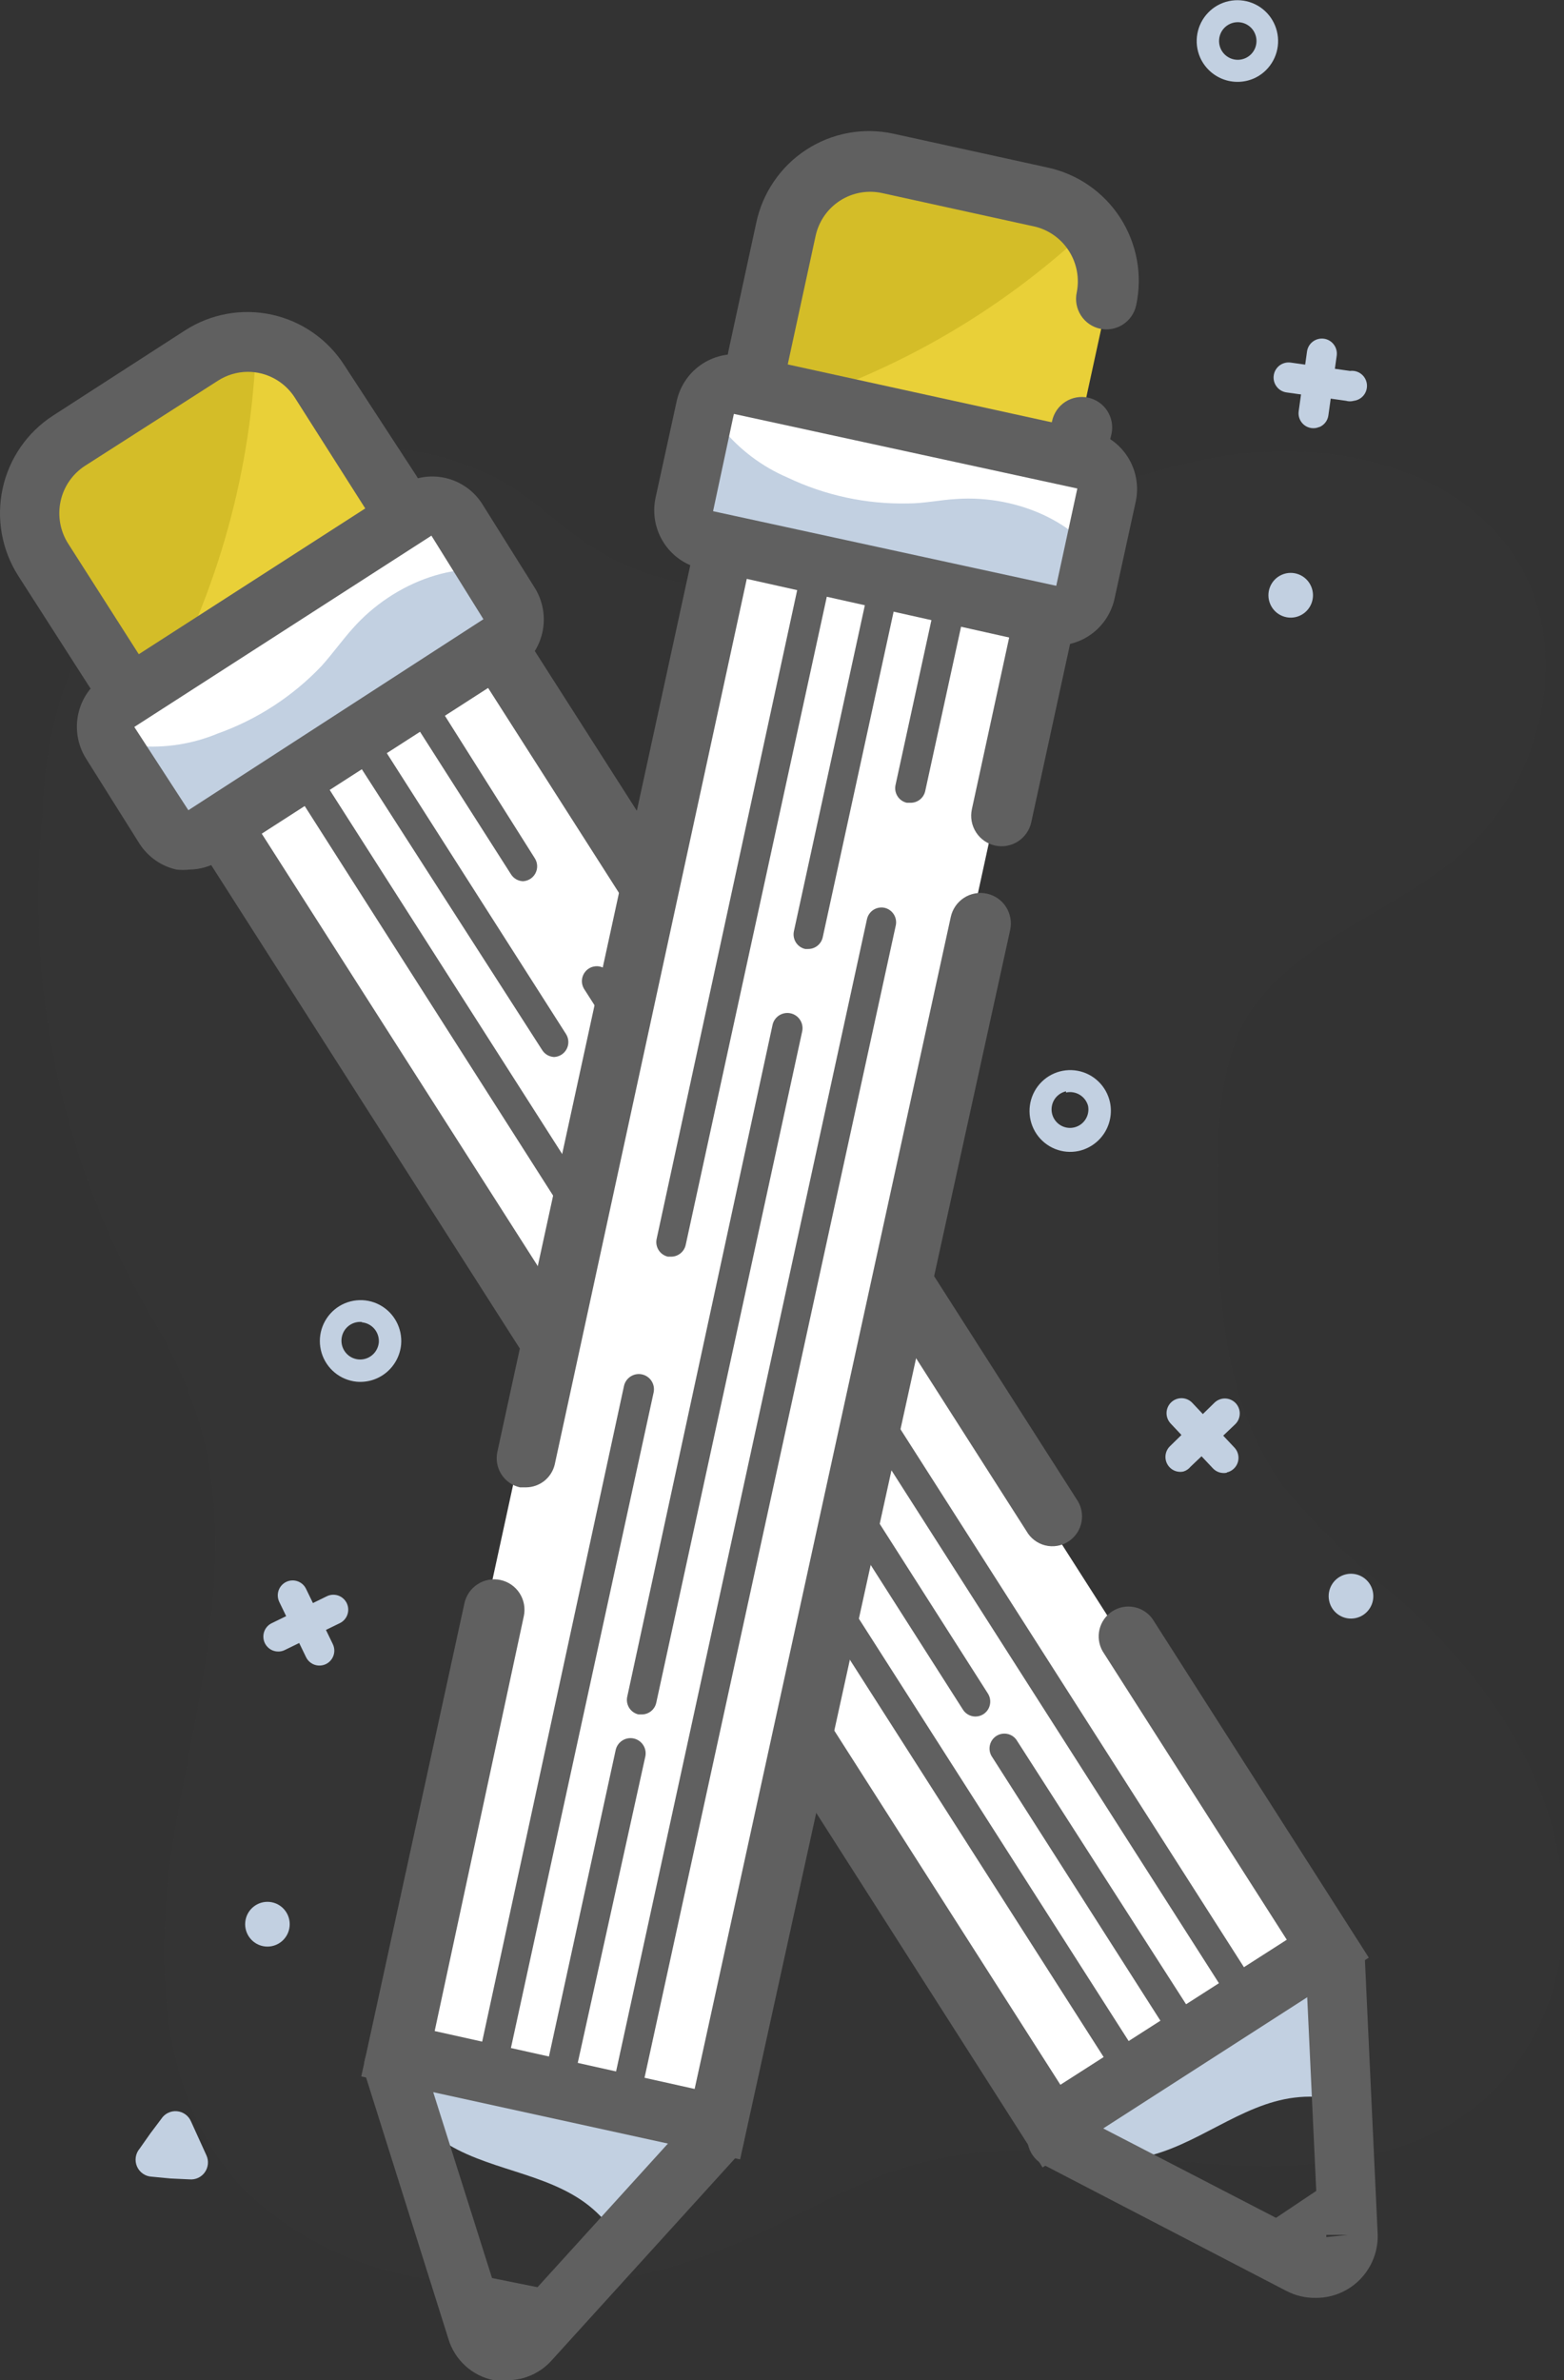 <svg width="69" height="105" viewBox="0 0 69 105" fill="none" xmlns="http://www.w3.org/2000/svg">
<rect x="0" y="0" width="69" height="105" fill="#333333" stroke="none"/>
<g clip-path="url(#clip0)">
<g opacity="0.12">
<path opacity="0.12" d="M1.901 35.781C1.941 33.235 2.529 30.727 3.624 28.43C4.719 26.133 6.295 24.1 8.245 22.472C10.237 20.891 12.655 19.945 15.187 19.755C17.719 19.564 20.25 20.139 22.454 21.405C23.765 22.235 24.853 23.327 26.137 24.144C30.227 26.776 35.549 26.184 40.15 24.71C44.75 23.235 49.115 20.931 53.873 20.142C58.632 19.352 64.229 20.537 66.85 24.604C69.472 28.672 68.03 34.702 64.229 37.861C61.044 40.494 56.364 41.81 54.634 45.575C53.994 47.254 53.7 49.045 53.769 50.841C53.638 55.962 53.638 61.491 56.639 65.612C58.145 67.41 59.832 69.046 61.673 70.496C65.605 74.024 68.856 78.605 68.987 84.108C69.04 85.862 68.69 87.606 67.965 89.203C65.199 95.179 58.894 95.864 53.31 95.442C49.024 95.127 44.632 94.31 40.49 95.442C37.475 96.246 34.801 98.075 31.918 99.194C27.618 100.95 22.897 101.385 18.351 100.445C15.569 99.954 12.987 98.665 10.919 96.733C6.724 92.52 6.79 85.753 7.865 79.908C8.94 74.063 10.486 67.968 8.664 62.334C8.204 60.956 7.598 59.632 6.855 58.385C2.95 51.82 1.19 44.192 1.822 36.571L1.901 35.781Z" fill="#AAAAAA"/>
</g>
<path d="M54.123 64.967C54.012 64.99 53.897 64.984 53.788 64.95C53.681 64.915 53.583 64.853 53.506 64.769L51.645 62.795C51.525 62.667 51.461 62.497 51.465 62.322C51.47 62.147 51.544 61.98 51.671 61.86C51.798 61.739 51.968 61.675 52.142 61.679C52.317 61.684 52.482 61.759 52.602 61.886L54.463 63.861C54.542 63.946 54.598 64.05 54.623 64.164C54.649 64.278 54.644 64.396 54.61 64.507C54.575 64.618 54.512 64.718 54.426 64.796C54.341 64.875 54.236 64.929 54.123 64.954V64.967Z" fill="#C2D0E1"/>
<path d="M52.209 64.914C52.069 64.944 51.924 64.927 51.795 64.867C51.666 64.806 51.56 64.705 51.493 64.578C51.426 64.452 51.403 64.307 51.425 64.165C51.448 64.024 51.516 63.894 51.619 63.795L53.585 61.873C53.648 61.813 53.722 61.767 53.803 61.736C53.883 61.705 53.969 61.69 54.056 61.693C54.142 61.695 54.227 61.715 54.306 61.75C54.385 61.786 54.456 61.836 54.516 61.899C54.575 61.962 54.622 62.037 54.652 62.118C54.683 62.199 54.698 62.285 54.695 62.372C54.693 62.459 54.673 62.544 54.638 62.624C54.603 62.703 54.552 62.774 54.489 62.834L52.523 64.703C52.442 64.804 52.332 64.877 52.209 64.914Z" fill="#C2D0E1"/>
<path d="M47.582 50.775C47.234 50.848 46.874 50.816 46.545 50.683C46.216 50.55 45.933 50.322 45.733 50.028C45.533 49.734 45.424 49.387 45.42 49.031C45.416 48.674 45.517 48.325 45.71 48.026C45.904 47.728 46.181 47.493 46.506 47.353C46.832 47.212 47.192 47.172 47.541 47.236C47.89 47.3 48.212 47.467 48.466 47.715C48.721 47.963 48.896 48.281 48.971 48.63C49.068 49.099 48.977 49.588 48.717 49.99C48.456 50.392 48.048 50.674 47.582 50.775ZM47.031 48.142C46.874 48.177 46.732 48.257 46.62 48.373C46.509 48.489 46.434 48.635 46.406 48.794C46.377 48.952 46.396 49.116 46.459 49.263C46.523 49.411 46.629 49.537 46.763 49.624C46.898 49.712 47.055 49.758 47.215 49.756C47.375 49.754 47.532 49.704 47.664 49.614C47.796 49.523 47.899 49.395 47.959 49.245C48.019 49.096 48.034 48.932 48.001 48.774C47.943 48.572 47.81 48.4 47.63 48.292C47.45 48.185 47.236 48.15 47.031 48.195V48.142Z" fill="#C2D0E1"/>
<path d="M59.809 71.38C60.341 71.266 60.68 70.74 60.566 70.206C60.452 69.671 59.928 69.331 59.396 69.445C58.864 69.56 58.525 70.086 58.639 70.62C58.753 71.155 59.277 71.495 59.809 71.38Z" fill="#C2D0E1"/>
<path d="M58.212 18.838C58.316 18.794 58.407 18.724 58.476 18.634C58.545 18.544 58.59 18.437 58.605 18.325L58.972 15.692C58.997 15.518 58.951 15.34 58.845 15.2C58.74 15.059 58.583 14.966 58.409 14.942C58.323 14.93 58.235 14.935 58.151 14.957C58.067 14.979 57.988 15.017 57.919 15.069C57.778 15.175 57.686 15.333 57.662 15.508L57.295 18.141C57.279 18.256 57.293 18.374 57.337 18.481C57.381 18.589 57.453 18.683 57.544 18.754C57.636 18.825 57.745 18.87 57.86 18.885C57.975 18.9 58.092 18.884 58.199 18.838H58.212Z" fill="#C2D0E1"/>
<path d="M59.733 17.68C59.907 17.657 60.064 17.566 60.171 17.427C60.278 17.287 60.325 17.111 60.303 16.936C60.28 16.762 60.19 16.603 60.051 16.496C59.912 16.388 59.736 16.341 59.562 16.363L56.941 15.995C56.855 15.983 56.767 15.988 56.683 16.01C56.599 16.032 56.52 16.07 56.45 16.122C56.381 16.175 56.323 16.241 56.279 16.316C56.234 16.391 56.206 16.474 56.194 16.561C56.181 16.647 56.187 16.735 56.208 16.82C56.23 16.904 56.268 16.984 56.321 17.053C56.373 17.123 56.438 17.182 56.513 17.226C56.588 17.27 56.671 17.299 56.757 17.311L59.379 17.68C59.495 17.713 59.617 17.713 59.733 17.68Z" fill="#C2D0E1"/>
<path d="M52.943 2.528C52.802 2.201 52.761 1.839 52.824 1.489C52.888 1.138 53.053 0.815 53.3 0.559C53.546 0.302 53.863 0.125 54.209 0.05C54.556 -0.026 54.917 0.003 55.247 0.133C55.577 0.263 55.861 0.488 56.064 0.78C56.267 1.073 56.379 1.419 56.386 1.775C56.394 2.131 56.296 2.481 56.105 2.781C55.915 3.082 55.64 3.319 55.315 3.462C54.877 3.652 54.382 3.661 53.937 3.486C53.493 3.311 53.135 2.966 52.943 2.528ZM53.847 2.133C53.911 2.284 54.019 2.414 54.157 2.503C54.294 2.594 54.455 2.64 54.62 2.638C54.784 2.635 54.943 2.584 55.078 2.49C55.213 2.396 55.317 2.264 55.377 2.11C55.436 1.956 55.449 1.789 55.413 1.628C55.377 1.467 55.295 1.32 55.176 1.207C55.056 1.093 54.906 1.018 54.745 0.991C54.583 0.963 54.416 0.985 54.267 1.053C54.07 1.142 53.916 1.305 53.838 1.507C53.76 1.709 53.763 1.933 53.847 2.133Z" fill="#C2D0E1"/>
<path d="M57.334 27.165C57.832 26.948 58.061 26.366 57.844 25.866C57.628 25.366 57.049 25.136 56.551 25.354C56.053 25.571 55.825 26.152 56.041 26.652C56.257 27.152 56.836 27.382 57.334 27.165Z" fill="#C2D0E1"/>
<path d="M14.025 73.471C13.914 73.46 13.807 73.42 13.715 73.355C13.624 73.291 13.55 73.204 13.501 73.102L12.321 70.667C12.284 70.589 12.261 70.505 12.256 70.418C12.251 70.332 12.262 70.245 12.29 70.163C12.318 70.081 12.362 70.006 12.419 69.941C12.476 69.876 12.545 69.823 12.623 69.785C12.779 69.708 12.96 69.697 13.124 69.754C13.206 69.782 13.281 69.826 13.346 69.883C13.411 69.94 13.463 70.01 13.501 70.088L14.681 72.523C14.733 72.629 14.756 72.746 14.748 72.864C14.739 72.982 14.699 73.095 14.632 73.192C14.565 73.289 14.474 73.366 14.367 73.415C14.26 73.464 14.142 73.483 14.025 73.471Z" fill="#C2D0E1"/>
<path d="M12.217 72.852C12.073 72.84 11.938 72.78 11.832 72.682C11.726 72.585 11.654 72.455 11.629 72.312C11.604 72.17 11.626 72.023 11.691 71.895C11.757 71.766 11.864 71.663 11.994 71.602L14.419 70.417C14.496 70.379 14.58 70.356 14.666 70.351C14.752 70.346 14.839 70.357 14.92 70.385C15.002 70.414 15.077 70.457 15.142 70.515C15.206 70.572 15.259 70.642 15.297 70.719C15.335 70.797 15.357 70.882 15.362 70.968C15.368 71.055 15.356 71.141 15.328 71.223C15.3 71.305 15.256 71.381 15.199 71.446C15.142 71.51 15.073 71.564 14.995 71.602L12.57 72.786C12.461 72.842 12.338 72.865 12.217 72.852Z" fill="#C2D0E1"/>
<path d="M15.729 60.952C15.377 60.916 15.042 60.777 14.768 60.551C14.494 60.325 14.293 60.023 14.189 59.683C14.086 59.342 14.085 58.978 14.187 58.638C14.29 58.297 14.49 57.994 14.763 57.767C15.036 57.54 15.37 57.4 15.723 57.363C16.075 57.326 16.431 57.395 16.744 57.561C17.058 57.727 17.316 57.983 17.485 58.296C17.654 58.608 17.728 58.965 17.696 59.319C17.649 59.797 17.416 60.237 17.048 60.543C16.68 60.849 16.206 60.996 15.729 60.952ZM15.979 58.319C15.815 58.301 15.651 58.333 15.505 58.409C15.36 58.486 15.241 58.604 15.163 58.749C15.085 58.895 15.052 59.06 15.068 59.224C15.084 59.388 15.148 59.543 15.252 59.67C15.357 59.798 15.496 59.891 15.654 59.938C15.811 59.985 15.979 59.984 16.135 59.935C16.292 59.886 16.431 59.791 16.533 59.663C16.636 59.534 16.699 59.378 16.713 59.214C16.727 58.996 16.655 58.781 16.513 58.616C16.371 58.451 16.169 58.349 15.952 58.332L15.979 58.319Z" fill="#C2D0E1"/>
<path d="M12.777 84.977C12.829 84.434 12.432 83.952 11.892 83.901C11.351 83.85 10.871 84.248 10.82 84.791C10.769 85.334 11.166 85.815 11.706 85.867C12.247 85.918 12.726 85.52 12.777 84.977Z" fill="#C2D0E1"/>
<path d="M7.118 93.468C7.192 93.355 7.295 93.264 7.417 93.205C7.539 93.146 7.674 93.121 7.808 93.134C7.943 93.146 8.071 93.194 8.181 93.274C8.29 93.354 8.375 93.462 8.428 93.586L8.769 94.337L9.11 95.087C9.163 95.206 9.184 95.337 9.171 95.467C9.158 95.597 9.112 95.722 9.036 95.828C8.961 95.934 8.859 96.019 8.741 96.074C8.623 96.129 8.492 96.151 8.363 96.14L7.524 96.101L6.698 96.022C6.558 96.016 6.422 95.971 6.307 95.891C6.191 95.812 6.1 95.701 6.044 95.572C5.988 95.443 5.969 95.3 5.99 95.161C6.01 95.022 6.07 94.891 6.161 94.784L6.633 94.113L7.118 93.468Z" fill="#C2D0E1"/>
<path d="M21.447 28.345L9.254 36.197L45.934 93.645L58.127 85.793L21.447 28.345Z" fill="white"/>
<path d="M8.885 15.687L3.048 19.446C1.293 20.576 0.782 22.921 1.908 24.684L5 29.527C6.125 31.289 8.46 31.802 10.215 30.672L16.052 26.913C17.807 25.782 18.318 23.437 17.192 21.674L14.1 16.832C12.975 15.069 10.64 14.556 8.885 15.687Z" fill="#E9D038"/>
<path d="M11.299 15.113C11.126 20.698 9.61 26.159 6.882 31.029C6.499 30.897 6.144 30.696 5.833 30.436C5.502 30.186 5.218 29.878 4.994 29.528L1.901 24.683C1.358 23.833 1.174 22.801 1.388 21.814C1.602 20.827 2.196 19.965 3.041 19.418L8.887 15.652C9.605 15.198 10.455 14.998 11.299 15.086V15.113Z" fill="#D4BD28"/>
<path d="M58.579 85.938L58.881 92.599C58.298 92.483 57.701 92.46 57.111 92.533C54.712 92.823 52.759 94.705 50.387 95.166C49.955 95.247 49.514 95.274 49.076 95.245L46.323 93.823L58.579 85.938Z" fill="#C2D0E1"/>
<path d="M8.192 32.582C7.822 32.582 7.453 32.542 7.091 32.464C5.793 32.181 4.658 31.396 3.932 30.278L0.8 25.394C0.075 24.253 -0.17 22.871 0.117 21.548C0.404 20.226 1.201 19.072 2.333 18.338L8.166 14.573C9.301 13.842 10.679 13.593 11.997 13.882C13.314 14.171 14.464 14.974 15.192 16.113L18.351 20.958C19.076 22.099 19.321 23.482 19.034 24.804C18.746 26.126 17.95 27.28 16.817 28.014L10.919 31.779C10.106 32.304 9.159 32.583 8.192 32.582ZM10.919 16.403C10.453 16.407 9.999 16.544 9.608 16.798L3.749 20.55C3.2 20.906 2.813 21.466 2.674 22.107C2.534 22.748 2.652 23.418 3.002 23.973L6.095 28.817C6.45 29.368 7.007 29.756 7.645 29.897C8.284 30.038 8.951 29.919 9.503 29.567L15.336 25.802C15.609 25.627 15.845 25.4 16.031 25.133C16.216 24.866 16.347 24.565 16.417 24.247C16.486 23.929 16.492 23.6 16.435 23.28C16.378 22.959 16.258 22.654 16.083 22.38L13.003 17.535C12.778 17.186 12.47 16.899 12.105 16.701C11.741 16.503 11.333 16.401 10.919 16.403Z" fill="#606060"/>
<path d="M45.996 95.614L6.134 33.175L20.553 23.959L47.49 66.125C47.594 66.27 47.667 66.435 47.706 66.609C47.745 66.784 47.747 66.965 47.714 67.14C47.681 67.316 47.612 67.483 47.513 67.631C47.413 67.779 47.285 67.905 47.135 68.002C46.986 68.099 46.818 68.164 46.642 68.193C46.467 68.223 46.287 68.216 46.114 68.173C45.941 68.131 45.779 68.053 45.637 67.945C45.495 67.838 45.376 67.702 45.288 67.547L19.741 27.54L9.752 33.964L46.782 91.967L56.77 85.569L48.643 72.839C48.477 72.546 48.429 72.201 48.509 71.873C48.589 71.546 48.791 71.262 49.073 71.079C49.355 70.897 49.697 70.831 50.026 70.894C50.356 70.956 50.649 71.144 50.846 71.417L60.388 86.359L45.996 95.614Z" fill="#606060"/>
<path d="M18.376 22.53L5.278 30.965C4.687 31.346 4.515 32.136 4.894 32.73L7.279 36.464C7.658 37.058 8.444 37.23 9.036 36.85L22.133 28.415C22.724 28.034 22.896 27.244 22.517 26.65L20.133 22.916C19.754 22.322 18.967 22.149 18.376 22.53Z" fill="white"/>
<path d="M22.847 25.46L23.502 26.487C23.666 26.75 23.721 27.066 23.654 27.369C23.588 27.672 23.407 27.936 23.148 28.106L9.87 36.65C9.609 36.814 9.293 36.869 8.992 36.803C8.691 36.736 8.427 36.554 8.258 36.294L6.095 32.911C7.293 33.009 8.497 32.819 9.608 32.358C11.343 31.739 12.91 30.72 14.183 29.383C14.668 28.843 15.087 28.251 15.572 27.711C17.368 25.684 20.383 24.486 22.847 25.46Z" fill="#C2D0E1"/>
<path d="M58.068 101.367C57.613 101.378 57.162 101.274 56.757 101.064L46.035 95.495C45.726 95.335 45.492 95.057 45.387 94.724C45.281 94.391 45.311 94.029 45.471 93.718C45.631 93.407 45.907 93.173 46.239 93.067C46.571 92.961 46.931 92.991 47.241 93.152L58.029 98.734L59.471 98.589H58.16L57.596 86.491C57.596 86.142 57.734 85.807 57.98 85.56C58.226 85.313 58.559 85.174 58.907 85.174C59.255 85.174 59.588 85.313 59.834 85.56C60.08 85.807 60.218 86.142 60.218 86.491L60.781 98.589C60.788 98.951 60.723 99.311 60.59 99.648C60.457 99.985 60.258 100.291 60.005 100.55C59.753 100.809 59.451 101.014 59.119 101.154C58.786 101.295 58.429 101.367 58.068 101.367Z" fill="#606060"/>
<path d="M29.742 60.557C29.632 60.556 29.524 60.529 29.428 60.476C29.332 60.423 29.25 60.347 29.191 60.254L12.898 34.702C12.846 34.629 12.809 34.547 12.79 34.459C12.771 34.372 12.769 34.282 12.786 34.194C12.803 34.106 12.837 34.023 12.887 33.949C12.936 33.875 13.001 33.812 13.075 33.763C13.15 33.715 13.234 33.682 13.322 33.668C13.41 33.653 13.5 33.656 13.586 33.678C13.672 33.699 13.754 33.738 13.825 33.791C13.896 33.845 13.955 33.913 13.999 33.991L30.292 59.504C30.356 59.603 30.392 59.718 30.396 59.836C30.4 59.954 30.372 60.071 30.316 60.174C30.26 60.278 30.177 60.364 30.076 60.425C29.975 60.485 29.859 60.517 29.742 60.517V60.557Z" fill="#606060"/>
<path d="M49.627 91.651C49.517 91.651 49.409 91.623 49.313 91.57C49.217 91.517 49.135 91.441 49.076 91.348L32.77 65.822C32.718 65.75 32.681 65.668 32.662 65.58C32.642 65.493 32.641 65.403 32.658 65.315C32.674 65.227 32.708 65.144 32.758 65.07C32.808 64.995 32.872 64.932 32.947 64.884C33.022 64.836 33.106 64.803 33.194 64.788C33.281 64.774 33.371 64.777 33.458 64.798C33.544 64.82 33.625 64.858 33.696 64.912C33.767 64.966 33.827 65.034 33.871 65.112L50.177 90.638C50.24 90.737 50.276 90.852 50.28 90.969C50.285 91.088 50.257 91.204 50.201 91.308C50.145 91.412 50.062 91.498 49.96 91.559C49.859 91.619 49.744 91.651 49.627 91.651Z" fill="#606060"/>
<path d="M54.699 88.373C54.59 88.373 54.482 88.345 54.386 88.292C54.289 88.24 54.208 88.163 54.149 88.07L25.796 43.667C25.744 43.594 25.708 43.512 25.688 43.425C25.669 43.337 25.668 43.247 25.684 43.159C25.701 43.071 25.735 42.988 25.785 42.914C25.835 42.84 25.899 42.776 25.974 42.728C26.049 42.68 26.132 42.647 26.22 42.633C26.308 42.618 26.398 42.621 26.484 42.643C26.571 42.664 26.652 42.703 26.723 42.757C26.794 42.81 26.853 42.878 26.897 42.956L55.25 87.36C55.313 87.459 55.349 87.574 55.353 87.692C55.357 87.81 55.33 87.927 55.274 88.03C55.217 88.134 55.134 88.22 55.033 88.281C54.932 88.341 54.817 88.373 54.699 88.373Z" fill="#606060"/>
<path d="M23.096 38.875C22.986 38.874 22.879 38.847 22.782 38.794C22.686 38.741 22.605 38.665 22.546 38.572L17.984 31.424C17.901 31.277 17.877 31.104 17.917 30.941C17.957 30.777 18.058 30.635 18.199 30.544C18.34 30.453 18.511 30.419 18.675 30.451C18.84 30.482 18.987 30.576 19.085 30.713L23.594 37.861C23.658 37.96 23.693 38.075 23.698 38.193C23.702 38.311 23.674 38.428 23.618 38.532C23.562 38.635 23.479 38.722 23.378 38.782C23.276 38.843 23.161 38.874 23.044 38.875H23.096Z" fill="#606060"/>
<path d="M43.033 75.722C42.924 75.722 42.816 75.694 42.719 75.641C42.623 75.588 42.542 75.512 42.483 75.419L26.216 49.907C26.164 49.834 26.127 49.752 26.108 49.664C26.088 49.577 26.087 49.487 26.104 49.399C26.12 49.311 26.154 49.228 26.204 49.154C26.254 49.08 26.318 49.016 26.393 48.968C26.468 48.92 26.552 48.887 26.64 48.873C26.727 48.858 26.817 48.861 26.904 48.883C26.99 48.904 27.071 48.943 27.142 48.996C27.213 49.05 27.273 49.118 27.317 49.196L43.584 74.708C43.647 74.808 43.683 74.922 43.687 75.04C43.691 75.158 43.664 75.275 43.608 75.379C43.551 75.483 43.468 75.569 43.367 75.63C43.266 75.69 43.151 75.722 43.033 75.722Z" fill="#606060"/>
<path d="M24.472 46.629C24.363 46.628 24.255 46.6 24.159 46.548C24.062 46.495 23.981 46.418 23.922 46.326L15.729 33.569C15.677 33.497 15.641 33.414 15.621 33.327C15.602 33.24 15.601 33.15 15.617 33.062C15.634 32.974 15.668 32.891 15.718 32.816C15.768 32.742 15.832 32.679 15.907 32.631C15.982 32.583 16.066 32.55 16.153 32.535C16.241 32.521 16.331 32.524 16.417 32.545C16.504 32.567 16.585 32.605 16.656 32.659C16.727 32.713 16.786 32.781 16.831 32.858L24.971 45.615C25.034 45.714 25.07 45.829 25.074 45.947C25.078 46.065 25.051 46.182 24.994 46.285C24.938 46.389 24.855 46.476 24.754 46.536C24.653 46.596 24.538 46.628 24.42 46.629H24.472Z" fill="#606060"/>
<path d="M52.432 90.519C52.322 90.519 52.214 90.491 52.118 90.438C52.022 90.385 51.94 90.309 51.881 90.216L43.741 77.46C43.658 77.313 43.634 77.141 43.674 76.977C43.714 76.813 43.815 76.671 43.956 76.58C44.097 76.489 44.268 76.456 44.433 76.487C44.597 76.518 44.744 76.612 44.842 76.749L53.035 89.519C53.098 89.618 53.134 89.733 53.138 89.851C53.142 89.969 53.115 90.085 53.058 90.189C53.002 90.293 52.919 90.379 52.818 90.44C52.717 90.5 52.602 90.532 52.484 90.532L52.432 90.519Z" fill="#606060"/>
<path d="M8.35 38.361C8.162 38.382 7.973 38.382 7.786 38.361C7.118 38.212 6.535 37.805 6.161 37.229L3.788 33.451C3.426 32.867 3.306 32.165 3.453 31.493C3.6 30.822 4.002 30.234 4.575 29.857L17.683 21.419C18.264 21.055 18.963 20.934 19.632 21.081C20.301 21.229 20.885 21.634 21.261 22.209L23.594 25.934C23.956 26.518 24.077 27.22 23.93 27.892C23.783 28.564 23.38 29.151 22.808 29.528L9.7 37.966C9.294 38.219 8.827 38.356 8.35 38.361ZM19.033 23.63L5.925 32.069L8.31 35.742L21.327 27.316L19.033 23.63Z" fill="#606060"/>
<path d="M54.581 98.984L58.514 96.351V99.932L54.581 98.984Z" fill="#606060"/>
<path d="M45.931 26.595L31.781 23.489L17.271 90.159L31.421 93.266L45.931 26.595Z" fill="white"/>
<path d="M45.977 8.72L39.203 7.233C37.166 6.786 35.154 8.082 34.709 10.127L33.486 15.748C33.041 17.793 34.331 19.814 36.368 20.261L43.142 21.748C45.179 22.195 47.191 20.899 47.636 18.854L48.859 13.234C49.304 11.188 48.014 9.167 45.977 8.72Z" fill="#E9D038"/>
<path d="M48.08 10.031C44.026 13.859 39.111 16.646 33.753 18.154C33.574 17.791 33.463 17.398 33.425 16.995C33.352 16.586 33.352 16.167 33.425 15.758L34.644 10.137C34.753 9.646 34.956 9.182 35.244 8.771C35.532 8.359 35.897 8.009 36.32 7.74C36.742 7.471 37.214 7.288 37.706 7.203C38.2 7.117 38.705 7.13 39.193 7.24L45.983 8.728C46.809 8.919 47.547 9.382 48.08 10.044V10.031Z" fill="#D4BD28"/>
<path d="M31.642 93.692L27.173 98.615C26.847 98.115 26.445 97.671 25.98 97.299C24.079 95.798 21.379 95.745 19.426 94.376C19.079 94.135 18.762 93.852 18.482 93.534L17.538 90.572L31.642 93.692Z" fill="#C2D0E1"/>
<path d="M43.938 23.156C43.572 23.157 43.207 23.117 42.85 23.038L36.073 21.55C35.416 21.413 34.792 21.146 34.238 20.765C33.684 20.384 33.211 19.897 32.846 19.332C32.48 18.766 32.23 18.134 32.108 17.471C31.988 16.808 31.998 16.127 32.141 15.468L33.36 9.847C33.497 9.187 33.762 8.561 34.142 8.005C34.521 7.448 35.006 6.973 35.569 6.606C36.132 6.239 36.761 5.987 37.422 5.866C38.082 5.744 38.759 5.755 39.415 5.898L46.192 7.385C46.849 7.523 47.473 7.79 48.027 8.171C48.581 8.551 49.054 9.038 49.42 9.604C49.785 10.169 50.036 10.802 50.157 11.465C50.278 12.128 50.267 12.809 50.125 13.467C50.05 13.816 49.84 14.121 49.541 14.315C49.243 14.509 48.88 14.576 48.532 14.501C48.184 14.426 47.881 14.215 47.688 13.915C47.495 13.615 47.428 13.25 47.503 12.901C47.627 12.278 47.509 11.63 47.172 11.092C46.836 10.553 46.307 10.164 45.694 10.005L38.917 8.517C38.601 8.448 38.273 8.442 37.954 8.499C37.635 8.557 37.33 8.677 37.057 8.853C36.785 9.029 36.549 9.258 36.364 9.525C36.18 9.793 36.05 10.095 35.981 10.413L34.762 16.034C34.693 16.356 34.689 16.689 34.75 17.012C34.811 17.335 34.935 17.643 35.115 17.918C35.296 18.192 35.53 18.428 35.802 18.611C36.074 18.794 36.38 18.921 36.702 18.983L43.479 20.471C44.118 20.608 44.786 20.486 45.336 20.131C45.886 19.775 46.274 19.216 46.415 18.575C46.49 18.226 46.7 17.921 46.998 17.727C47.297 17.533 47.66 17.467 48.008 17.542C48.355 17.617 48.659 17.828 48.852 18.127C49.045 18.427 49.111 18.792 49.037 19.141C48.782 20.3 48.134 21.334 47.204 22.067C46.274 22.799 45.119 23.184 43.938 23.156Z" fill="#606060"/>
<path d="M23.214 65.612H22.939C22.6 65.536 22.305 65.329 22.118 65.035C21.932 64.742 21.868 64.386 21.943 64.045L31.708 19.168L48.421 22.84L45.498 36.268C45.423 36.617 45.213 36.922 44.914 37.116C44.616 37.31 44.252 37.377 43.905 37.302C43.557 37.227 43.254 37.016 43.061 36.716C42.868 36.416 42.801 36.051 42.876 35.702L45.235 24.841L33.648 22.301L24.472 64.611C24.403 64.894 24.241 65.147 24.014 65.328C23.786 65.509 23.505 65.609 23.214 65.612Z" fill="#606060"/>
<path d="M32.652 95.258L15.939 91.599L20.488 70.733C20.562 70.384 20.772 70.079 21.071 69.885C21.369 69.691 21.733 69.624 22.08 69.699C22.428 69.775 22.732 69.985 22.925 70.285C23.118 70.585 23.184 70.95 23.109 71.299L19.177 89.597L30.646 92.151L41.945 40.455C41.982 40.282 42.053 40.118 42.153 39.972C42.253 39.827 42.381 39.703 42.529 39.606C42.676 39.511 42.842 39.445 43.015 39.413C43.188 39.381 43.366 39.384 43.538 39.421C43.71 39.458 43.873 39.529 44.018 39.63C44.163 39.73 44.287 39.858 44.382 40.007C44.478 40.155 44.543 40.321 44.575 40.495C44.607 40.669 44.604 40.848 44.567 41.021L32.652 95.258Z" fill="#606060"/>
<path d="M47.853 20.312L32.653 16.975C31.967 16.825 31.289 17.261 31.139 17.95L30.196 22.284C30.046 22.973 30.48 23.654 31.166 23.804L46.367 27.141C47.053 27.292 47.73 26.855 47.88 26.166L48.823 21.832C48.973 21.143 48.539 20.462 47.853 20.312Z" fill="white"/>
<path d="M48.958 25.552L48.696 26.737C48.627 27.039 48.443 27.302 48.183 27.469C47.923 27.637 47.609 27.695 47.306 27.632L31.905 24.249C31.604 24.18 31.342 23.995 31.175 23.734C31.009 23.473 30.951 23.157 31.013 22.854L31.865 18.904C32.637 19.844 33.621 20.584 34.736 21.063C36.397 21.856 38.219 22.248 40.058 22.209C40.779 22.209 41.486 22.05 42.208 22.011C44.921 21.827 47.896 23.104 48.958 25.552Z" fill="#C2D0E1"/>
<path d="M22.375 105C22.179 105.021 21.981 105.021 21.785 105C21.317 104.907 20.882 104.688 20.529 104.365C20.175 104.043 19.916 103.63 19.78 103.17L16.123 91.559C16.07 91.394 16.051 91.22 16.065 91.047C16.079 90.875 16.128 90.707 16.207 90.552C16.286 90.398 16.394 90.262 16.526 90.15C16.658 90.038 16.81 89.953 16.975 89.9C17.139 89.848 17.312 89.828 17.484 89.842C17.656 89.857 17.824 89.905 17.977 89.985C18.13 90.064 18.267 90.173 18.378 90.305C18.489 90.438 18.574 90.591 18.626 90.756L22.283 102.314H22.428L30.555 93.363C30.789 93.104 31.116 92.95 31.464 92.934C31.812 92.918 32.152 93.041 32.409 93.277C32.666 93.513 32.82 93.841 32.836 94.191C32.852 94.54 32.729 94.881 32.495 95.14L24.368 104.092C24.12 104.378 23.814 104.608 23.47 104.765C23.126 104.921 22.753 105.002 22.375 105Z" fill="#606060"/>
<path d="M29.611 55.436H29.467C29.299 55.398 29.152 55.295 29.059 55.15C28.966 55.005 28.933 54.828 28.968 54.659L35.391 25.012C35.409 24.926 35.444 24.844 35.494 24.771C35.544 24.698 35.607 24.636 35.681 24.588C35.754 24.539 35.837 24.506 35.923 24.49C36.01 24.473 36.098 24.474 36.184 24.492C36.27 24.511 36.352 24.546 36.425 24.596C36.497 24.645 36.559 24.709 36.608 24.783C36.656 24.857 36.689 24.94 36.705 25.026C36.721 25.113 36.72 25.203 36.702 25.289L30.253 54.909C30.223 55.058 30.142 55.191 30.025 55.287C29.908 55.383 29.762 55.436 29.611 55.436Z" fill="#606060"/>
<path d="M21.759 91.559H21.615C21.447 91.521 21.301 91.418 21.207 91.273C21.114 91.128 21.082 90.951 21.117 90.782L27.527 61.149C27.563 60.974 27.667 60.822 27.816 60.724C27.965 60.627 28.146 60.592 28.32 60.629C28.494 60.666 28.646 60.77 28.743 60.919C28.84 61.069 28.874 61.251 28.837 61.425L22.388 91.046C22.356 91.19 22.276 91.319 22.162 91.412C22.048 91.505 21.906 91.557 21.759 91.559Z" fill="#606060"/>
<path d="M27.645 92.849H27.527C27.359 92.811 27.212 92.709 27.119 92.563C27.026 92.418 26.993 92.242 27.029 92.072L38.249 40.547C38.286 40.378 38.389 40.231 38.533 40.137C38.678 40.044 38.854 40.011 39.022 40.046C39.19 40.084 39.337 40.187 39.43 40.332C39.523 40.477 39.556 40.654 39.52 40.823L28.287 92.336C28.254 92.482 28.172 92.613 28.056 92.706C27.939 92.799 27.794 92.85 27.645 92.849Z" fill="#606060"/>
<path d="M40.15 35.413H40.005C39.837 35.375 39.691 35.272 39.598 35.127C39.505 34.981 39.472 34.805 39.507 34.636L41.316 26.329C41.334 26.243 41.369 26.161 41.419 26.088C41.468 26.015 41.532 25.952 41.605 25.904C41.679 25.856 41.761 25.823 41.848 25.806C41.934 25.79 42.023 25.791 42.109 25.809C42.195 25.827 42.277 25.862 42.349 25.912C42.422 25.962 42.484 26.026 42.532 26.1C42.58 26.174 42.614 26.256 42.63 26.343C42.646 26.43 42.645 26.519 42.627 26.605L40.818 34.899C40.784 35.05 40.699 35.184 40.577 35.278C40.454 35.372 40.303 35.419 40.15 35.413Z" fill="#606060"/>
<path d="M28.313 75.63H28.169C28.001 75.592 27.855 75.49 27.761 75.344C27.668 75.199 27.636 75.022 27.671 74.853L34.081 45.22C34.117 45.045 34.221 44.893 34.37 44.795C34.519 44.698 34.7 44.663 34.874 44.7C35.047 44.737 35.2 44.841 35.297 44.991C35.394 45.14 35.428 45.322 35.391 45.496L28.955 75.103C28.925 75.252 28.845 75.386 28.728 75.482C28.611 75.578 28.464 75.63 28.313 75.63Z" fill="#606060"/>
<path d="M35.654 41.863H35.522C35.355 41.825 35.208 41.722 35.115 41.577C35.022 41.432 34.989 41.256 35.024 41.086L38.236 26.329C38.273 26.16 38.376 26.013 38.52 25.92C38.665 25.826 38.841 25.793 39.009 25.829C39.177 25.866 39.323 25.969 39.417 26.114C39.51 26.26 39.542 26.436 39.507 26.605L36.296 41.35C36.263 41.496 36.181 41.627 36.065 41.72C35.948 41.813 35.803 41.864 35.654 41.863Z" fill="#606060"/>
<path d="M24.577 92.796H24.433C24.265 92.759 24.119 92.656 24.026 92.511C23.932 92.365 23.9 92.189 23.935 92.02L27.16 77.21C27.196 77.035 27.3 76.882 27.449 76.785C27.598 76.687 27.779 76.653 27.953 76.69C28.126 76.726 28.279 76.831 28.376 76.98C28.473 77.129 28.507 77.311 28.47 77.486L25.206 92.283C25.174 92.427 25.095 92.556 24.98 92.649C24.866 92.742 24.724 92.794 24.577 92.796Z" fill="#606060"/>
<path d="M46.651 28.475C46.468 28.494 46.283 28.494 46.1 28.475L30.895 25.078C30.229 24.924 29.649 24.514 29.279 23.936C28.909 23.358 28.779 22.658 28.916 21.985L29.86 17.667C30.014 16.997 30.422 16.415 30.997 16.043C31.573 15.672 32.27 15.541 32.94 15.679L48.132 19.009C48.799 19.164 49.379 19.574 49.749 20.152C50.118 20.73 50.249 21.43 50.111 22.103L49.168 26.421C49.038 26.997 48.72 27.513 48.263 27.886C47.807 28.258 47.239 28.465 46.651 28.475ZM32.377 18.259L31.459 22.551L46.599 25.842L47.529 21.55L32.377 18.259Z" fill="#606060"/>
<path d="M19.636 100.076L24.276 101.011L21.746 103.539L19.636 100.076Z" fill="#606060"/>
</g>
<defs>
<clipPath id="clip0">
<rect width="69" height="105" rx="10" fill="white"/>
</clipPath>
</defs>
</svg>
